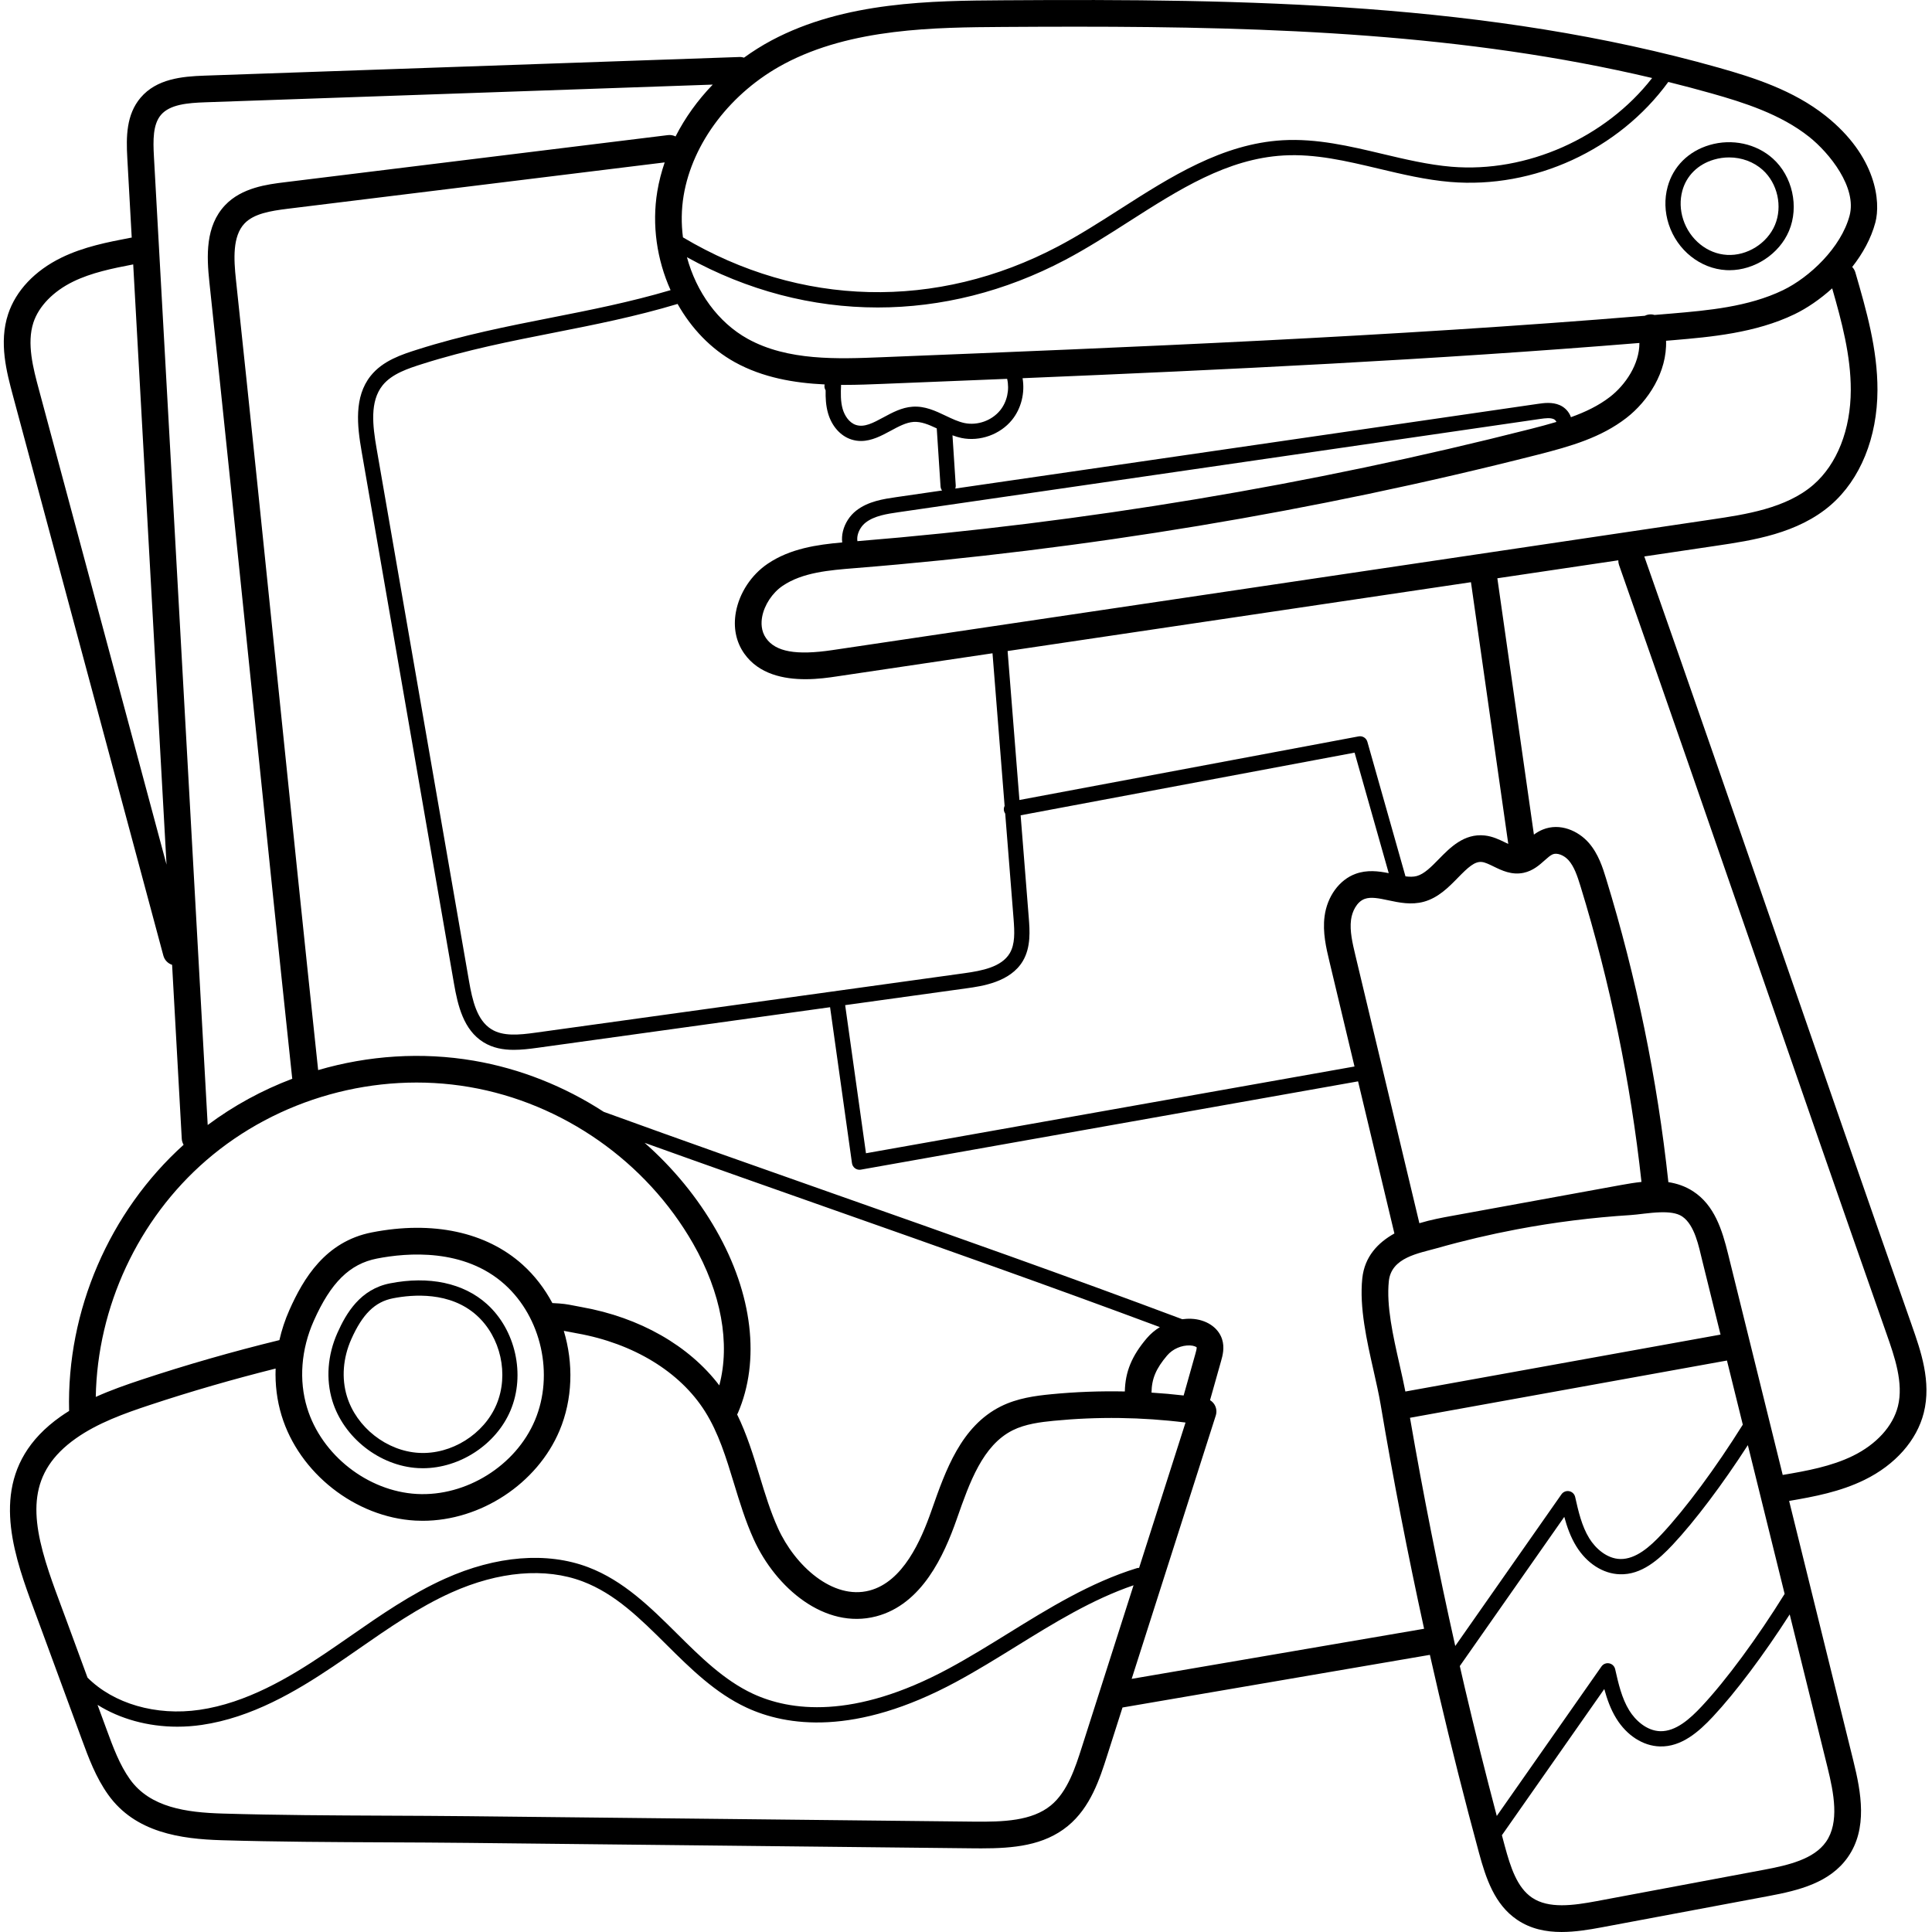 <svg height="512pt" viewBox="-1 0 512 512.002" width="512pt" xmlns="http://www.w3.org/2000/svg"><path d="m87.07 371.215c2.98 9.777 12.539 17.285 22.727 17.848.418.023.836.035 1.254.035 9.809 0 19.445-6.289 23.25-15.332 3.984-9.473 1.344-21.324-6.277-28.188-6.184-5.562-15.301-7.508-25.668-5.477-7.859 1.539-11.59 7.852-13.957 13.176-2.598 5.848-3.07 12.219-1.328 17.938zm5.02-16.297c2.969-6.672 6.27-9.918 11.043-10.852 5.266-1.035 15.152-1.82 22.188 4.516 6.387 5.746 8.598 15.68 5.258 23.617-3.328 7.906-11.969 13.316-20.559 12.828-8.555-.473-16.578-6.777-19.082-14.992v.004c-1.461-4.789-1.051-10.16 1.152-15.121zm0 0"/><path d="m440.945 49.484c-.883 3.23-.781 6.672.285 9.949 2.246 6.891 8.367 11.773 15.227 12.152.285.016.57.023.855.023 6.664 0 13.211-4.273 15.793-10.418 2.711-6.438.914-14.492-4.266-19.156-4.41-3.969-10.832-5.352-16.77-3.609-5.605 1.648-9.664 5.68-11.125 11.059zm12.266-7.184c1.328-.391 2.684-.582 4.023-.582 3.305 0 6.5 1.156 8.902 3.316 3.945 3.551 5.309 9.688 3.246 14.59-2.055 4.887-7.391 8.234-12.703 7.926-5.211-.289-9.875-4.055-11.609-9.371-.82-2.527-.902-5.164-.23-7.633 1.09-3.996 4.141-7.004 8.371-8.246zm0 0"/><path d="m505.68 351.305c-12.258-34.875-24.062-68.988-35.484-101.977-11.402-32.949-23.195-67.02-35.441-101.863l19.016-2.824c9.648-1.434 21.66-3.219 30.426-10.828 7.82-6.785 12.32-17.879 12.352-30.434.027-10.871-2.965-21.207-5.863-31.199-.16-.559-.457-1.031-.832-1.43 2.773-3.531 5-7.523 6.133-11.773 1.457-5.453.324-17.543-13.152-28.258-8.598-6.832-19.156-10.18-28.375-12.785-61.145-17.266-124.605-18.305-189.656-17.859-18.676.125-41.922.285-61.34 10.633-2.566 1.367-4.988 2.906-7.293 4.57-.371-.117-.766-.191-1.18-.172l-141.844 4.941c-5.949.207-12.645.848-16.883 5.836-3.824 4.504-3.84 10.379-3.527 16.008l1.172 21.082c-.074.008-.148.008-.223.02-6.137 1.176-12.484 2.395-18.422 5.293-7.047 3.445-12.055 8.75-14.105 14.938-2.508 7.57-.395 15.434 1.301 21.75l39.832 148.277c.324 1.199 1.223 2.082 2.316 2.441l2.562 46.105c.031.582.215 1.113.488 1.586-19.691 17.762-31.008 43.977-30.344 70.516 0 .008.004.012.004.016-.766.477-1.523.965-2.262 1.488-17.281 12.195-14.637 28.832-9.77 43.496 1.059 3.188 2.258 6.402 3.418 9.512.406 1.098.816 2.191 1.215 3.281l10.73 29.172c1.836 4.992 3.738 10.16 7.031 14.77 7.176 10.043 19.234 11.727 30.086 12.047 14.535.43 29.309.5 43.598.562 7.117.031 14.48.066 21.707.145l133.871 1.441c.703.004 1.406.012 2.105.012 8.496 0 16.562-.715 22.91-5.902 6.066-4.957 8.5-12.582 10.457-18.703l4.066-12.727 81.457-13.953c.781 3.473 1.574 6.941 2.383 10.402 3.285 14.016 6.859 28.164 10.625 42.047 1.836 6.766 4.125 13.703 10.098 17.75 3.598 2.438 7.625 3.246 11.789 3.246 3.516 0 7.129-.574 10.66-1.238l44.266-8.297c7.992-1.496 16.195-3.523 20.941-10.289 5.305-7.562 3.535-17.16 1.457-25.559l-17.016-68.852c6.707-1.141 13.578-2.441 20-5.594 8.125-3.98 13.84-10.449 15.68-17.742 2.082-8.262-.812-16.5-3.141-23.125zm-26.117-222.832c-7.211 6.262-18.09 7.879-26.832 9.176l-233.152 34.637c-9.613 1.43-15.027.453-17.57-3.164-1.355-1.93-1.309-4.141-1.031-5.66.578-3.141 2.707-6.363 5.426-8.207 5.273-3.574 12.336-4.141 19.164-4.691 60.867-4.887 121.73-14.996 180.898-30.051 8.91-2.27 16.828-4.566 23.531-9.746 5.832-4.512 10.812-12.227 10.527-20.461.691-.059 1.383-.113 2.074-.172 9.625-.824 21.602-1.855 31.98-6.863 3.211-1.547 6.711-3.91 9.969-6.855 2.535 8.809 4.953 17.871 4.93 26.949-.023 10.512-3.637 19.664-9.914 25.109zm-40.719 192.805c2.332-.082 4.535.129 5.969 1.109 3.344 2.289 4.398 8.035 5.293 11.645l4.855 19.652c-27.809 5.02-55.684 10.059-83.523 15.086-.449-2.297-.984-4.672-1.547-7.156-1.727-7.645-3.516-15.551-2.836-22.086.652-6.309 7.91-7.371 12.801-8.758 6.953-1.973 13.996-3.629 21.098-4.977 9.957-1.883 20.031-3.148 30.145-3.785 2.047-.129 4.984-.637 7.746-.73zm-10.211-7.242-45.109 8.23c-2.25.41-5.262.961-8.375 1.898l-16.965-71.027c-.75-3.156-1.531-6.418-1.145-9.387.285-2.199 1.516-4.762 3.613-5.527 1.668-.609 3.805-.156 6.273.367 2.848.605 6.07 1.293 9.402.383 3.84-1.051 6.602-3.871 9.031-6.359 2.676-2.734 4.434-4.379 6.344-4.176.875.094 1.965.625 3.117 1.188 2.141 1.047 4.801 2.352 7.969 1.676 2.461-.523 4.176-2.055 5.551-3.285.781-.699 1.52-1.359 2.156-1.617 1.148-.473 2.996.223 4.199 1.586 1.48 1.672 2.305 4.109 3.16 6.887 7.828 25.488 13.262 51.848 16.156 78.352-1.797.191-3.602.484-5.379.812zm-210.832-210.602c-.039 1.965.051 4.035.633 6.055.988 3.453 3.309 6.062 6.211 6.984.863.273 1.707.391 2.531.391 2.855 0 5.48-1.418 7.859-2.703 2.105-1.137 4.094-2.215 6.066-2.348 2.012-.137 4.031.719 6.148 1.715l1.004 15.375c.023.406.172.777.402 1.082l-12.172 1.766c-3.309.484-7.426 1.082-10.617 3.602-1.691 1.332-2.957 3.309-3.477 5.422-.25 1.023-.309 2.027-.195 2.977-6.641.59-13.793 1.609-19.758 5.656-4.34 2.941-7.484 7.719-8.414 12.781-.746 4.082.016 7.883 2.199 10.996 3.891 5.539 10.57 6.812 16.23 6.812 3.336 0 6.316-.441 8.164-.719l41.41-6.152 3.207 40.453c-.184.375-.258.812-.176 1.254.055.293.176.559.336.785l2.215 27.898c.281 3.566.402 6.715-1.016 9.105-2.164 3.648-7.344 4.645-12.027 5.293l-113.707 15.766c-4.359.605-8.531.992-11.605-.902-3.863-2.383-5.066-7.637-5.965-12.816l-24.484-141.086c-1.066-6.133-1.82-12.473 1.57-16.734 2.48-3.117 6.941-4.535 10.527-5.676 11.82-3.758 23.594-6.074 34.98-8.316 10.625-2.094 21.582-4.266 32.684-7.602 3.656 6.488 8.848 11.941 15.172 15.438 7.41 4.098 15.738 5.516 23.801 5.895-.125.547-.031 1.105.262 1.555zm52.191-3.207c54.039-2.25 109.098-4.891 163.469-9.336.027 5.617-3.707 11.125-7.789 14.281-3.027 2.34-6.52 4.012-10.355 5.387-.484-1.398-1.574-2.582-2.93-3.18-2.047-.898-4.242-.582-5.848-.348l-154.383 22.441c.098-.258.148-.539.125-.836l-.863-13.277c.77.285 1.559.539 2.387.711 4.871 1.004 10.25-.918 13.379-4.781 2.473-3.043 3.469-7.203 2.809-11.062zm141.48 11.59c-2.168.645-4.414 1.246-6.75 1.84-58.391 14.859-118.441 24.863-178.5 29.758-.102-.652-.012-1.273.09-1.68.301-1.238 1.07-2.438 2.055-3.215 2.34-1.848 5.719-2.336 8.699-2.773l170.055-24.719c1.504-.215 2.727-.352 3.637.047.297.133.582.434.715.742zm-147.426-3.07c-2.207 2.719-5.992 4.074-9.426 3.367-1.648-.34-3.266-1.109-4.98-1.926-2.723-1.297-5.539-2.641-8.82-2.406-2.84.195-5.312 1.531-7.707 2.824-2.699 1.457-5.031 2.719-7.25 2.016-1.891-.602-3.074-2.586-3.547-4.246-.57-1.984-.523-4.203-.422-6.383.297.004.594.008.891.008 3.527 0 6.953-.141 10.168-.27 10.93-.438 21.918-.879 32.949-1.336.668 2.871.004 6.059-1.855 8.352zm-8.922 153.168c4.055-.562 11.605-1.609 14.941-7.234 2.188-3.688 1.828-8.195 1.57-11.484l-2.156-27.137 88.504-16.602 9.047 31.938c-2.742-.547-5.746-.934-8.805.188-4.293 1.566-7.512 5.984-8.199 11.254-.551 4.262.422 8.34 1.281 11.941l6.652 27.855-129.465 22.992-5.516-39.254zm142.801-38.637c-1.578-.77-3.363-1.645-5.477-1.867-5.453-.582-9.156 3.215-12.141 6.262-1.98 2.027-3.852 3.938-5.844 4.484-.891.242-1.906.223-3.004.086-.004-.023-.004-.043-.012-.066l-10.078-35.594c-.285-1.004-1.289-1.625-2.316-1.434l-89.895 16.859-3.133-39.477 122.793-18.242 9.891 69.367c-.258-.121-.52-.25-.785-.379zm54.609-198.539c8.559 2.418 18.328 5.5 25.895 11.516h.004c5.406 4.301 12.723 13.41 10.723 20.902-2.262 8.461-10.59 16.34-17.648 19.746-9.207 4.445-19.996 5.371-29.512 6.188-1.508.129-3.02.25-4.523.375-.617-.184-1.285-.211-1.949-.027-.219.059-.426.145-.621.242-67.359 5.566-135.883 8.324-202.23 10.988-11.668.469-24.895 1-35.508-4.867-7.887-4.359-13.633-12.434-16.121-21.641 16.02 8.867 33.246 13.324 50.566 13.324 16.816 0 33.719-4.195 49.68-12.613 5.734-3.023 11.359-6.621 16.797-10.102 13.438-8.59 26.125-16.707 41.066-17.57 8.43-.484 16.594 1.453 25.234 3.504 6.148 1.461 12.504 2.973 18.938 3.512 22.23 1.863 44.688-8.496 57.793-26.5 3.812.949 7.621 1.949 11.418 3.023zm-245.75-7.793c17.883-9.531 40.16-9.684 58.062-9.805 6.461-.043 12.91-.07 19.34-.07 52.207 0 103.277 1.926 152.648 13.602-12.305 15.824-33.211 25.188-53.176 23.516-6.133-.516-12.34-1.988-18.344-3.414-8.543-2.031-17.379-4.129-26.402-3.609-15.992.922-29.727 9.707-43.008 18.203-5.367 3.434-10.922 6.984-16.508 9.93-32.188 16.98-68.355 16.086-99.406-2.398-.469-3.641-.434-7.375.18-11.066 2.336-14.012 12.535-27.383 26.613-34.887zm-197.5 86.195c-1.453-5.406-3.262-12.137-1.422-17.695 1.43-4.305 5.258-8.242 10.504-10.809 4.879-2.387 10.477-3.516 15.934-4.566l8.832 159.066zm30.508-61.641c-.242-4.383-.281-8.52 1.855-11.043 2.375-2.793 7.102-3.184 11.742-3.348l134.496-4.688c-4.004 4.148-7.336 8.781-9.855 13.738-.605-.305-1.301-.438-2.023-.352l-101.594 12.496c-4.508.555-11.324 1.395-15.758 6.074-5.258 5.555-4.906 13.477-4.16 20.461 3.832 35.984 7.457 71.277 10.961 105.406 3.508 34.137 7.133 69.434 10.969 105.434.008.07.027.133.039.203-7.98 3.02-15.551 7.133-22.422 12.262zm13.852 266.016c18.953-16.402 45.02-23.676 69.727-19.449 24.707 4.223 46.879 19.738 59.309 41.504 7.469 13.074 9.891 26.48 6.941 37.57-8-10.52-21.055-18.004-36.461-20.746-.91-.164-1.586-.297-2.152-.41-1.84-.363-2.777-.527-5.609-.656-.004 0-.008.004-.012.004-2.031-3.812-4.672-7.281-7.891-10.18-9.637-8.676-23.832-11.715-39.969-8.551-12.32 2.414-18.141 12.262-21.836 20.57-1.156 2.605-2.035 5.277-2.648 7.973-12.305 3.008-24.613 6.527-36.609 10.508-3.984 1.32-8.078 2.754-12.055 4.543.426-23.836 11.203-47.051 29.266-62.68zm249.277 47.121c-3.961 4.656-5.719 8.863-5.828 14.117-6.508-.133-13.023.102-19.504.734-4.164.406-8.973 1.027-13.383 3.234-10.516 5.27-14.617 16.957-18.238 27.27l-.121.344c-2.797 7.977-7.547 18.844-16.426 21.176-9.738 2.551-19.754-6.598-24.242-16.5-1.992-4.395-3.402-9.016-4.891-13.91-1.66-5.434-3.371-11.008-5.945-16.262.066-.117.145-.23.199-.359 5.996-13.906 3.906-31.555-5.723-48.418-5.008-8.766-11.473-16.59-18.992-23.203 16.703 6 33.359 11.871 49.723 17.637 28.492 10.039 57.855 20.395 86.824 31.203-1.285.793-2.461 1.77-3.453 2.938zm5.383 4.578c1.477-1.734 3.82-2.75 6.082-2.66.973.039 1.641.387 1.742.492.066.309-.219 1.312-.34 1.742l-3.109 11.031c-2.832-.332-5.672-.582-8.516-.762.047-3.684 1.203-6.387 4.141-9.844zm-167.535 17.16c-5.066 12.047-18.242 20.27-31.312 19.543-13.031-.723-25.258-10.324-29.074-22.836-2.223-7.297-1.594-15.477 1.766-23.039 4.516-10.156 9.523-15.094 16.734-16.508 8.055-1.578 23.16-2.785 33.879 6.867 9.727 8.758 13.094 23.887 8.008 35.973zm-124.219 52.875c-.402-1.102-.816-2.203-1.227-3.309-1.137-3.051-2.312-6.207-3.332-9.27-5.055-15.234-5.625-26.488 7.137-35.492 5.785-4.082 12.816-6.598 19.523-8.82 10.949-3.629 22.16-6.863 33.391-9.676-.16 4.246.359 8.453 1.582 12.461 4.648 15.246 19.555 26.953 35.441 27.832.652.035 1.305.051 1.957.051 15.301 0 30.328-9.805 36.262-23.91 3.496-8.316 3.723-17.809 1.129-26.426.367.059.75.133 1.227.227.598.121 1.316.262 2.281.434 14.941 2.66 27.305 10.199 33.914 20.691 3.598 5.707 5.586 12.223 7.688 19.121 1.492 4.891 3.035 9.953 5.219 14.766 5.824 12.852 18.844 23.992 32.473 20.418 12.133-3.184 17.969-16.176 21.301-25.668l.121-.348c3.332-9.488 6.777-19.301 14.738-23.293 3.324-1.664 7.367-2.172 10.898-2.516 11.609-1.133 23.332-.977 34.906.465l-12.305 38.52c-.203-.004-.41.016-.613.078-12.305 3.797-23.371 10.645-34.07 17.266-5.113 3.164-10.402 6.434-15.73 9.309-25.363 13.691-42.23 11.203-51.91 6.711-7.668-3.559-13.996-9.844-20.121-15.922-6.965-6.914-14.172-14.07-23.59-17.633-10.898-4.125-24.359-3.047-37.895 3.043-8.988 4.039-17.16 9.715-25.062 15.203-2.309 1.605-4.617 3.207-6.945 4.77-9.383 6.301-20.648 12.988-33.066 14.793-11.539 1.68-22.797-1.648-29.68-8.539zm269.129 33.832c-1.672 5.234-3.754 11.746-8.199 15.379-5.031 4.117-12.555 4.383-20.465 4.293l-133.871-1.441c-7.25-.078-14.625-.109-21.754-.141-14.242-.062-28.973-.129-43.414-.559-9.578-.285-19.184-1.582-24.547-9.09-2.742-3.836-4.473-8.547-6.148-13.102l-2.434-6.613c5.945 3.723 13.348 5.785 21.141 5.785 2.137 0 4.297-.152 6.465-.469 13.219-1.922 24.977-8.883 34.738-15.438 2.344-1.574 4.668-3.188 6.992-4.801 7.754-5.387 15.773-10.953 24.418-14.84 12.555-5.648 24.914-6.695 34.809-2.949 8.613 3.258 15.199 9.801 22.176 16.723 6.367 6.324 12.957 12.859 21.266 16.719 10.516 4.883 28.691 7.664 55.527-6.82 5.434-2.934 10.773-6.234 15.938-9.43 9.875-6.109 20.066-12.414 31.086-16.172zm13.223-18.164 22.289-69.781c.316-.984.184-2.059-.363-2.938-.293-.473-.695-.855-1.156-1.137l2.922-10.355c.398-1.41 1-3.543.262-5.824-1.008-3.113-4.219-5.23-8.18-5.391-.793-.035-1.578.023-2.359.117-30.469-11.438-61.43-22.355-91.426-32.926-20.34-7.164-41.125-14.492-61.891-22.031-10.395-6.75-22.125-11.449-34.438-13.555-13.777-2.355-27.945-1.402-41.25 2.492-3.781-35.52-7.363-70.359-10.824-104.066-3.504-34.133-7.129-69.434-10.965-105.43-.578-5.422-.926-11.484 2.266-14.855 2.48-2.617 6.852-3.344 11.488-3.918l99.871-12.281c-.848 2.496-1.516 5.043-1.949 7.633-1.492 8.969-.102 18.195 3.512 26.219-10.688 3.164-21.309 5.266-31.609 7.293-11.496 2.266-23.387 4.605-35.426 8.434-4.105 1.305-9.215 2.926-12.461 7.008-4.434 5.574-3.562 13.215-2.395 19.941l24.488 141.086c1.008 5.82 2.531 12.301 7.824 15.562 2.465 1.52 5.18 2.008 8.035 2.008 2.023 0 4.121-.246 6.246-.539l77.566-10.758 5.805 41.336c.074.543.371 1.031.812 1.352.348.254.766.387 1.188.387.117 0 .234-.012.352-.031l131.766-23.398 9.629 40.316c-4.355 2.426-7.91 6.117-8.512 11.91-.797 7.691 1.207 16.555 2.977 24.375.723 3.207 1.41 6.238 1.883 9.031 3.336 19.805 7.203 39.727 11.523 59.438zm73.758-69.188 83.949-15.164c.02-.004.031-.012.051-.012l4.199 16.996c-7.145 11.426-15.113 22.199-21.465 28.996-3.117 3.336-6.871 6.691-11.012 6.613-3.617-.098-6.613-2.898-8.211-5.492-1.996-3.238-2.883-7.156-3.738-10.949-.176-.781-.797-1.383-1.582-1.535-.781-.152-1.586.168-2.043.82l-28.152 40.203c-4.492-20.02-8.512-40.297-11.996-60.477zm14.539 71.609c-.449-1.934-.891-3.875-1.336-5.816l27.688-39.535c.723 2.656 1.676 5.359 3.184 7.801 2.785 4.52 7.098 7.289 11.535 7.41 5.746.203 10.348-3.902 14.078-7.895 5.902-6.316 13.137-15.93 19.852-26.328l9.746 39.426c-7.266 11.711-15.453 22.816-21.949 29.77-3.117 3.336-6.863 6.719-11.016 6.617-3.617-.102-6.609-2.902-8.207-5.496-2-3.238-2.883-7.156-3.742-10.949-.176-.777-.793-1.383-1.578-1.535-.789-.156-1.586.168-2.043.82l-27.75 39.625c-2.973-11.254-5.816-22.621-8.461-33.914zm86.09-19.5 10.004 40.469c1.703 6.891 3.219 14.672-.387 19.805-3.215 4.586-9.895 6.172-16.457 7.402l-44.262 8.297c-6.277 1.176-12.773 2.074-17.184-.914-3.973-2.691-5.691-8.039-7.238-13.746-.254-.93-.496-1.867-.746-2.797l27.133-38.742c.723 2.656 1.676 5.359 3.184 7.801 2.785 4.52 7.098 7.289 11.535 7.41 5.734.176 10.344-3.902 14.074-7.895 6.047-6.473 13.492-16.406 20.344-27.09zm28.676-55.141c-1.332 5.273-5.684 10.059-11.938 13.125-5.691 2.789-12.215 3.98-18.59 5.055l-14.473-58.543c-1.578-6.391-3.598-12.938-9.285-16.629-2.062-1.34-4.277-2.078-6.562-2.43-.004-.051.004-.098 0-.152-2.926-27.172-8.477-54.199-16.504-80.328-.848-2.758-2.008-6.539-4.621-9.492-2.723-3.082-7.543-5.344-12.172-3.449-.879.359-1.641.824-2.32 1.328l-9.688-67.934 32.055-4.762c-.008.414.047.832.191 1.246 12.25 34.855 24.047 68.941 35.457 101.91 11.422 32.992 23.234 67.113 35.496 102.008 2.012 5.723 4.516 12.852 2.953 19.047zm0 0"/></svg>
